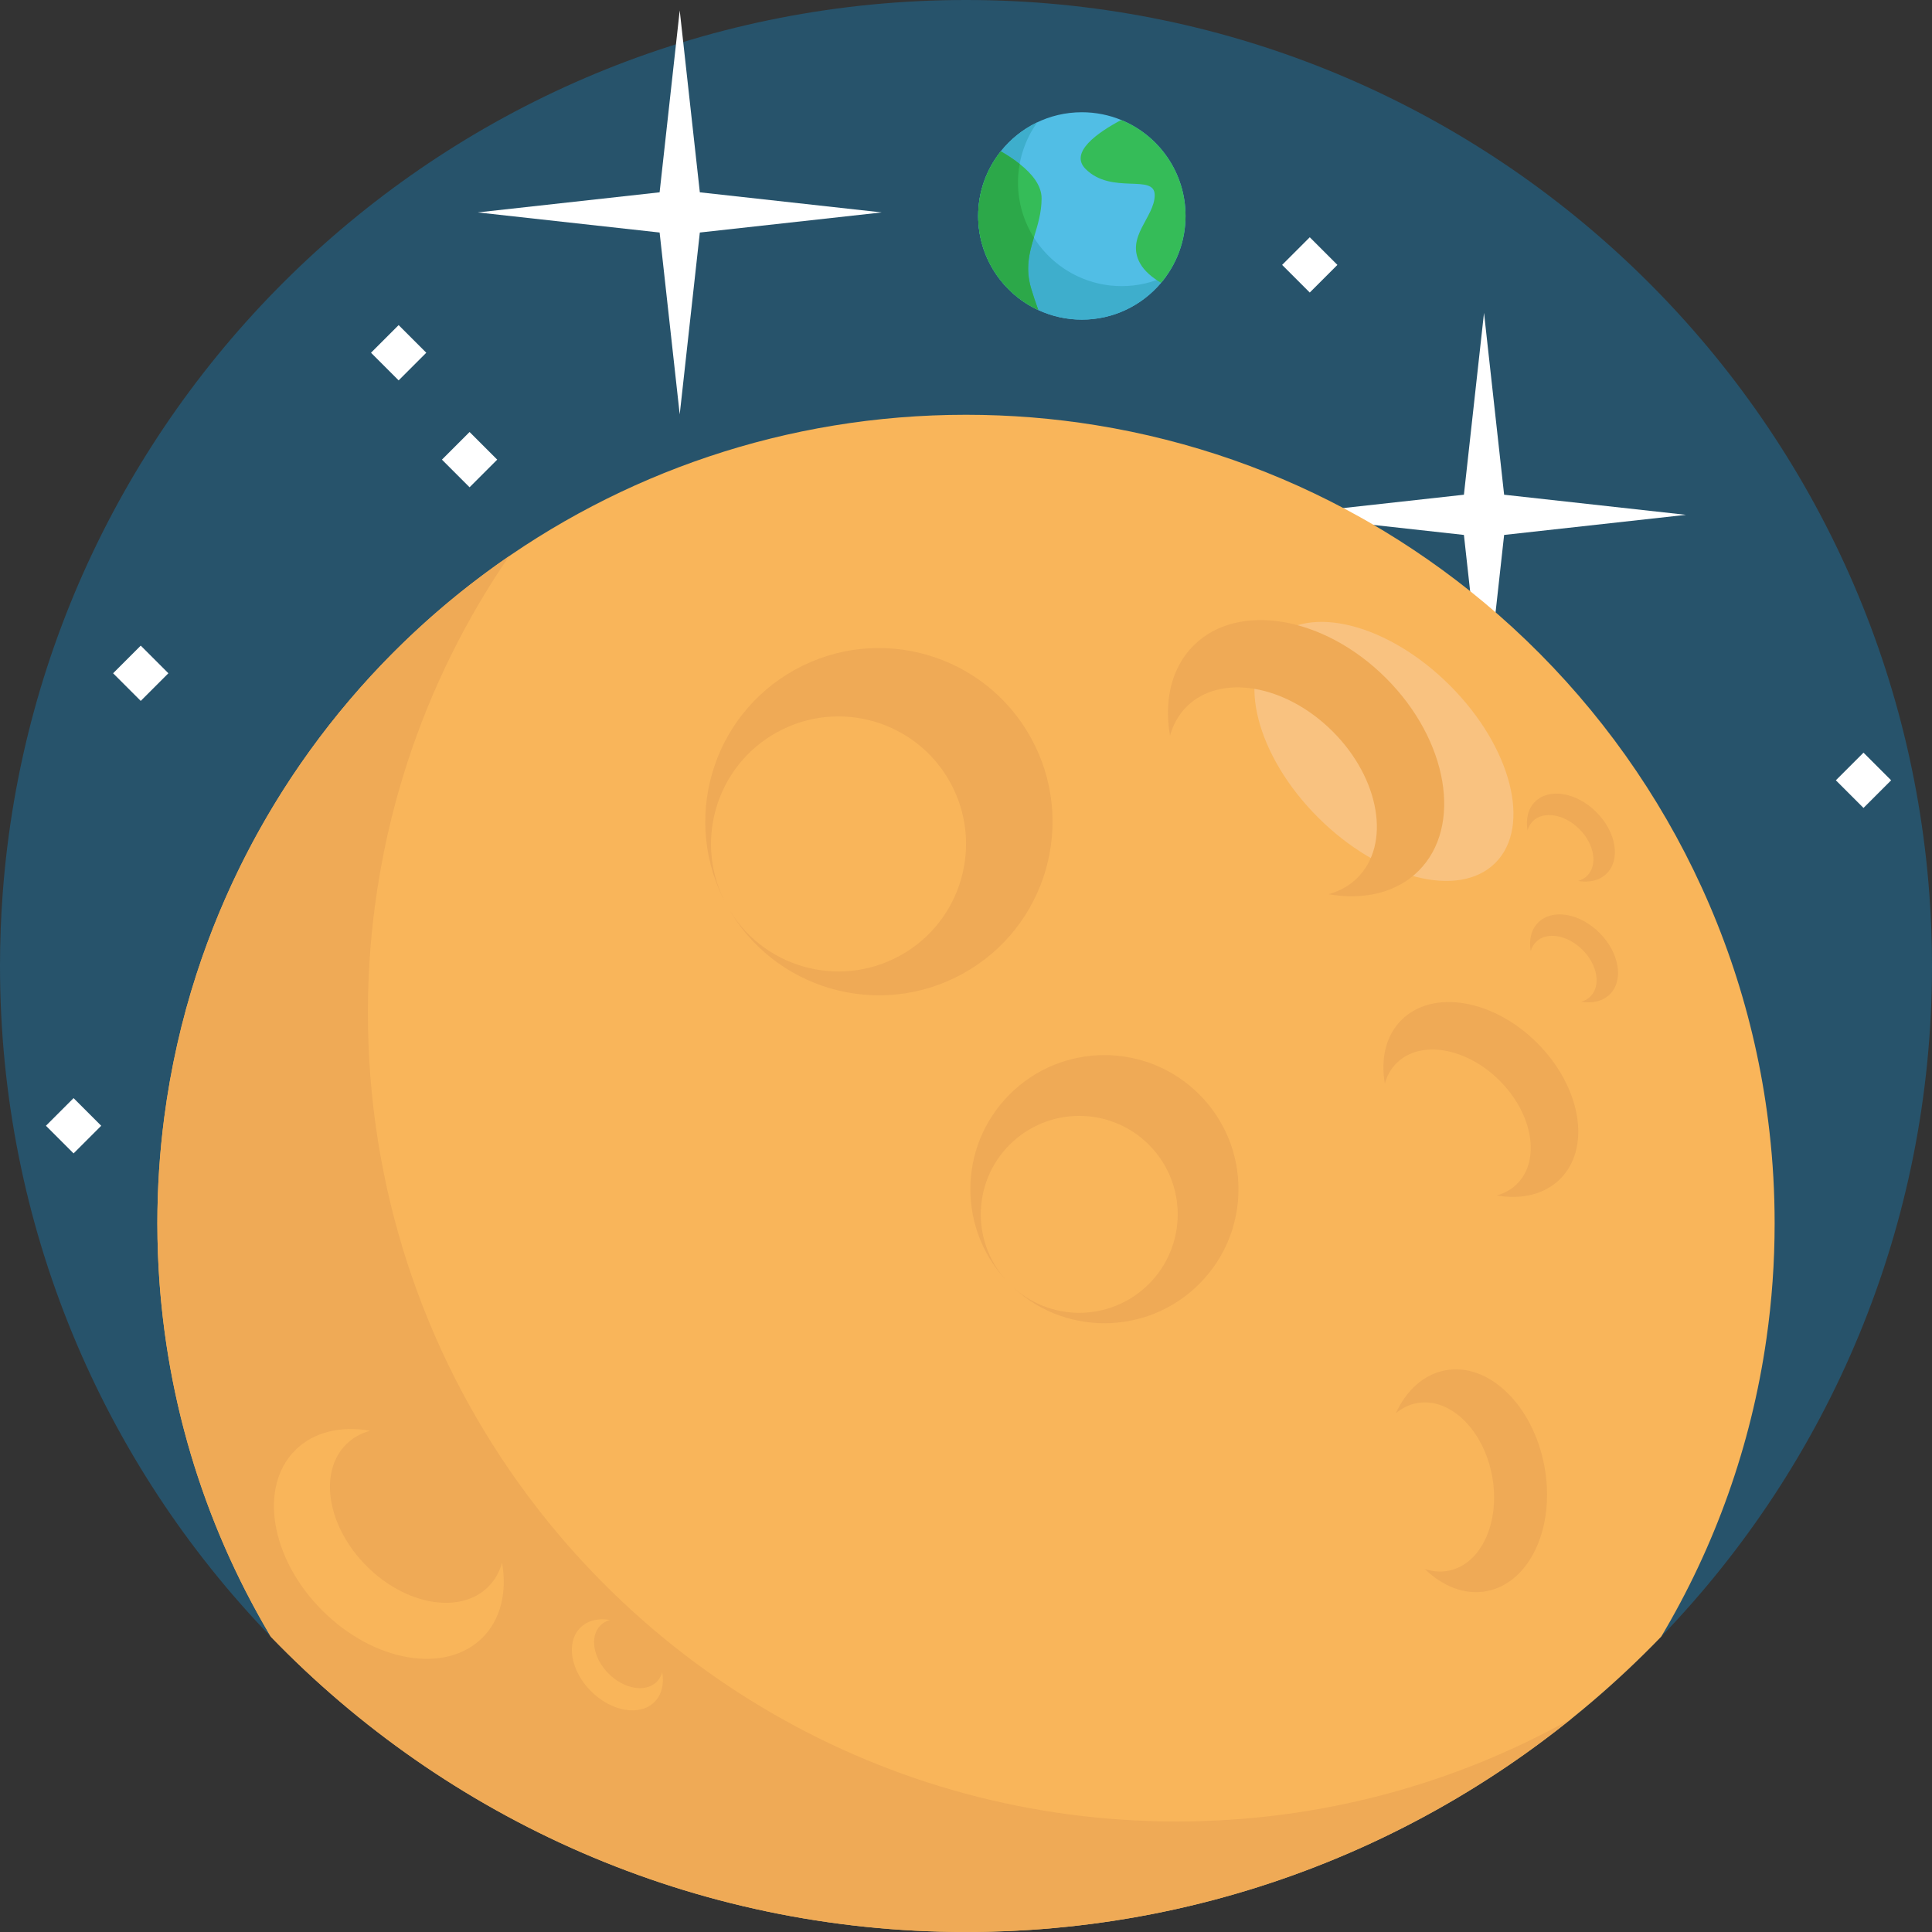 <?xml version="1.0" encoding="iso-8859-1"?>
<!-- Generator: Adobe Illustrator 19.0.0, SVG Export Plug-In . SVG Version: 6.00 Build 0)  -->
<svg xmlns="http://www.w3.org/2000/svg" xmlns:xlink="http://www.w3.org/1999/xlink" version="1.1" id="Capa_1" x="0px" y="0px" viewBox="0 0 512 512" style="enable-background:new 0 0 512 512;" xml:space="preserve">
<rect x="0" y="0" width="512" height="512" fill="#333333" stroke="none"/>
<path style="fill:#27536B;" d="M512,255.994c0,69.039-27.336,131.695-71.771,177.739c-7.439,7.706-15.356,14.956-23.705,21.684  c-13.279,10.703-27.658,20.119-42.925,28.035c-0.011,0.011-0.022,0.011-0.033,0.022c-8.172,4.219-16.599,8.017-25.249,11.37h-0.011  C319.671,505.927,288.549,512,256.006,512c-38.65,0-75.291-8.561-108.145-23.905c-23.272-10.859-44.624-25.115-63.455-42.114  l-0.011-0.011c-4.341-3.931-8.538-7.994-12.602-12.202l-0.011-0.011C27.336,387.711,0,325.045,0,255.994  c0-6.495,0.244-12.935,0.722-19.308C10.592,104.314,121.113,0,256.006,0C390.987,0,501.574,104.47,511.3,236.975  C511.767,243.259,512,249.599,512,255.994z"/>
<g>
	<polygon style="fill:#FFFFFF;" points="398.609,141.763 446.809,136.435 398.609,131.106 393.281,82.906 387.952,131.106    339.751,136.435 387.952,141.763 393.281,189.964  "/>
	<polygon style="fill:#FFFFFF;" points="185.462,61.621 233.662,56.293 185.462,50.965 180.132,2.765 174.804,50.965    126.604,56.293 174.804,61.621 180.132,109.821  "/>
</g>
<path style="fill:#F9B55A;" d="M470.297,324.212c0,10.359-0.733,20.552-2.165,30.523c-4.064,28.524-13.746,55.249-27.902,78.999  C393.685,481.988,328.343,512,256.006,512s-137.668-30.001-184.224-78.244c-0.167-0.278-0.333-0.555-0.489-0.833  c-17.51-29.679-28.058-63.943-29.434-100.55c-0.1-2.709-0.155-5.429-0.155-8.161c0-9.504,0.622-18.864,1.821-28.035  c1.71-13.102,4.597-25.826,8.561-38.062c27.869-86.005,108.633-148.194,203.921-148.194c11.747,0,23.261,0.944,34.486,2.765  c25.038,4.053,48.61,12.424,69.939,24.36c0.777,0.433,1.554,0.877,2.332,1.321c10.803,6.218,21.007,13.357,30.523,21.296  c41.226,34.431,69.317,84.073,75.646,140.311C469.841,307.924,470.297,316.018,470.297,324.212z"/>
<path style="fill:#EFAA56;" d="M416.524,455.418C372.622,490.815,316.784,512,256.006,512c-72.326,0-137.657-30.001-184.213-78.233  l-0.011-0.011c-15.156-25.437-25.193-54.272-28.679-85.095c-0.622-5.374-1.033-10.803-1.244-16.288  c-0.1-2.709-0.155-5.429-0.155-8.161c0-9.504,0.622-18.864,1.821-28.035c1.71-13.102,4.597-25.826,8.561-38.062  c14.734-45.456,44.235-84.262,82.863-110.754c-11.503,16.755-20.674,35.23-27.069,54.961c-3.964,12.236-6.851,24.96-8.561,38.062  c-1.199,9.171-1.821,18.531-1.821,28.035c0,2.731,0.056,5.452,0.155,8.161c1.732,46.234,18.109,88.736,44.635,122.967  c17.132,22.106,38.484,40.771,62.855,54.783c31.411,18.054,67.829,28.38,106.657,28.38  C349.827,482.71,385.557,472.795,416.524,455.418z"/>
<g>
	
		<rect x="32.129" y="173.219" transform="matrix(-0.707 -0.707 0.707 -0.707 -62.455 330.93)" style="fill:#FFFFFF;" width="10.362" height="10.362"/>
	
		<rect x="100.462" y="88.279" transform="matrix(-0.707 -0.707 0.707 -0.707 114.258 234.247)" style="fill:#FFFFFF;" width="10.362" height="10.362"/>
	
		<rect x="488.634" y="201.529" transform="matrix(-0.707 -0.707 0.707 -0.707 696.829 702.057)" style="fill:#FFFFFF;" width="10.362" height="10.362"/>
	
		<rect x="14.345" y="293.121" transform="matrix(-0.707 -0.707 0.707 -0.707 -177.598 523.042)" style="fill:#FFFFFF;" width="10.362" height="10.362"/>
	
		<rect x="119.26" y="116.6" transform="matrix(-0.707 -0.707 0.707 -0.707 126.322 295.887)" style="fill:#FFFFFF;" width="10.362" height="10.362"/>
	
		<rect x="341.89" y="64.975" transform="matrix(-0.707 -0.707 0.707 -0.707 542.879 365.181)" style="fill:#FFFFFF;" width="10.362" height="10.362"/>
</g>
<ellipse transform="matrix(-0.707 -0.707 0.707 -0.707 485.298 599.156)" style="fill:#F9C280;" cx="366.739" cy="199.069" rx="41.776" ry="24.725"/>
<path style="fill:#EFAA56;" d="M316.29,171.089c-5.885,5.885-7.831,14.585-6.222,23.876c0.803-2.917,2.246-5.536,4.376-7.665  c8.889-8.889,26.237-5.954,38.747,6.558c12.51,12.51,15.446,29.858,6.558,38.747c-2.13,2.13-4.748,3.573-7.665,4.376  c9.291,1.609,17.992-0.338,23.876-6.222c11.707-11.707,7.841-34.555-8.636-51.032C350.845,163.248,327.997,159.381,316.29,171.089z"/>
<g>
	<path style="fill:#F9B55A;" d="M127.875,433.984c4.896-4.896,6.516-12.137,5.177-19.868c-0.668,2.427-1.87,4.607-3.642,6.378   c-7.397,7.397-21.832,4.954-32.242-5.456c-10.41-10.41-12.853-24.846-5.456-32.242c1.772-1.772,3.951-2.973,6.379-3.642   c-7.731-1.339-14.971,0.281-19.868,5.177c-9.742,9.742-6.524,28.755,7.186,42.465S118.133,443.726,127.875,433.984z"/>
	<path style="fill:#F9B55A;" d="M173.447,451.034c1.941-1.941,2.583-4.809,2.052-7.872c-0.264,0.962-0.741,1.825-1.442,2.527   c-2.931,2.931-8.65,1.963-12.775-2.162c-4.125-4.125-5.093-9.844-2.162-12.775c0.702-0.702,1.566-1.178,2.527-1.442   c-3.063-0.531-5.932,0.111-7.872,2.052c-3.861,3.861-2.585,11.393,2.848,16.826C162.054,453.618,169.587,454.894,173.447,451.034z"/>
</g>
<g>
	<path style="fill:#EFAA56;" d="M371.387,270.325c-4.151,4.151-5.525,10.289-4.39,16.843c0.566-2.059,1.584-3.905,3.087-5.407   c6.271-6.271,18.509-4.2,27.335,4.626c8.826,8.826,10.897,21.064,4.626,27.335c-1.502,1.502-3.35,2.52-5.407,3.087   c6.554,1.135,12.692-0.238,16.844-4.39c8.26-8.26,5.532-24.378-6.092-36.002C395.765,264.794,379.647,262.066,371.387,270.325z"/>
	<path style="fill:#EFAA56;" d="M383.033,363.153c-5.771,1.076-10.376,5.361-13.147,11.407c1.631-1.377,3.516-2.324,5.605-2.714   c8.718-1.624,17.64,7.006,19.926,19.276c2.286,12.27-2.928,23.534-11.646,25.159c-2.089,0.389-4.188,0.184-6.206-0.513   c4.763,4.643,10.601,6.983,16.374,5.907c11.483-2.14,18.35-16.975,15.339-33.135C406.266,372.381,394.515,361.014,383.033,363.153z   "/>
	<path style="fill:#EFAA56;" d="M406.799,212.467c-1.874,1.874-2.495,4.646-1.982,7.606c0.255-0.929,0.716-1.763,1.393-2.442   c2.831-2.831,8.357-1.896,12.342,2.089c3.985,3.985,4.92,9.511,2.089,12.342c-0.678,0.678-1.512,1.138-2.442,1.393   c2.959,0.513,5.73-0.108,7.606-1.982c3.73-3.73,2.497-11.007-2.751-16.255S410.528,208.738,406.799,212.467z"/>
	<path style="fill:#EFAA56;" d="M407.639,244.473c-1.874,1.874-2.495,4.646-1.982,7.606c0.255-0.929,0.716-1.763,1.393-2.442   c2.831-2.831,8.357-1.896,12.342,2.089c3.985,3.985,4.92,9.511,2.089,12.342c-0.678,0.678-1.512,1.138-2.442,1.393   c2.959,0.513,5.73-0.108,7.606-1.982c3.73-3.73,2.497-11.007-2.751-16.255C418.647,241.974,411.369,240.743,407.639,244.473z"/>
	<path style="fill:#EFAA56;" d="M267.562,290.018c-13.876,13.876-13.876,36.372,0,50.247c-10.189-10.189-10.189-26.711,0-36.9   s26.711-10.189,36.9,0c10.189,10.189,10.189,26.711,0,36.9c-10.189,10.189-26.711,10.189-36.9,0   c13.876,13.876,36.372,13.876,50.247,0c13.876-13.876,13.876-36.372,0-50.247C303.933,276.142,281.437,276.142,267.562,290.018z"/>
	<path style="fill:#EFAA56;" d="M210.71,177.461c-22.254,12.267-30.35,40.251-18.084,62.505   c-9.008-16.343-3.063-36.894,13.28-45.903c16.343-9.008,36.894-3.063,45.903,13.279c9.008,16.343,3.063,36.894-13.279,45.903   c-16.343,9.009-36.894,3.063-45.903-13.28c12.267,22.254,40.251,30.35,62.505,18.084c22.254-12.267,30.35-40.251,18.084-62.505   C260.949,173.29,232.964,165.194,210.71,177.461z"/>
</g>
<path style="fill:#51BEE5;" d="M314.181,57.226c0,6.751-2.443,12.935-6.484,17.721c-5.041,5.973-12.569,9.76-20.985,9.76  c-4.13,0-8.039-0.91-11.547-2.543c-9.404-4.352-15.933-13.89-15.933-24.938c0-6.473,2.243-12.424,5.996-17.121  c5.03-6.318,12.78-10.359,21.485-10.359c3.686,0,7.217,0.733,10.426,2.054C307.141,35.897,314.181,45.745,314.181,57.226z"/>
<path style="fill:#3EAECC;" d="M297.26,75.823c-4.13,0-8.039-0.91-11.547-2.543c-9.404-4.352-15.933-13.89-15.933-24.938  c0-5.942,1.906-11.433,5.121-15.929c-3.782,1.804-7.088,4.443-9.673,7.69c-3.753,4.697-5.996,10.648-5.996,17.121  c0,11.048,6.529,20.585,15.933,24.938c3.509,1.632,7.417,2.543,11.547,2.543c8.416,0,15.944-3.786,20.985-9.76  c0.489-0.58,0.953-1.18,1.393-1.799C305.507,74.862,301.496,75.823,297.26,75.823z"/>
<g>
	<path style="fill:#35BC58;" d="M273.254,76.423c0.511,1.732,1.166,3.697,1.91,5.74c-9.404-4.352-15.933-13.89-15.933-24.938   c0-6.473,2.243-12.424,5.996-17.121c1.632,0.933,3.386,2.065,4.996,3.342c3.187,2.52,5.807,5.64,5.807,9.105   c0,3.908-1.077,7.173-2.043,10.404C272.756,67.074,271.7,71.138,273.254,76.423z"/>
	<path style="fill:#35BC58;" d="M314.181,57.226c0,6.751-2.443,12.935-6.484,17.721c-2.354-1.388-4.43-3.109-5.574-5.185   c-3.886-7.017,3.886-12.213,3.886-18.043s-11.381,0-18.32-6.939c-4.397-4.397,3.253-9.693,9.449-12.98   C307.141,35.897,314.181,45.745,314.181,57.226z"/>
</g>
<path style="fill:#2CA849;" d="M275.164,82.163c-9.404-4.352-15.933-13.89-15.933-24.938c0-6.473,2.243-12.424,5.996-17.121  c1.632,0.933,3.386,2.065,4.996,3.342c-0.289,1.588-0.444,3.231-0.444,4.896c0,5.363,1.543,10.381,4.208,14.612  c-1.232,4.119-2.287,8.183-0.733,13.468C273.765,78.155,274.421,80.12,275.164,82.163z"/>
<g>
</g>
<g>
</g>
<g>
</g>
<g>
</g>
<g>
</g>
<g>
</g>
<g>
</g>
<g>
</g>
<g>
</g>
<g>
</g>
<g>
</g>
<g>
</g>
<g>
</g>
<g>
</g>
<g>
</g>
</svg>
